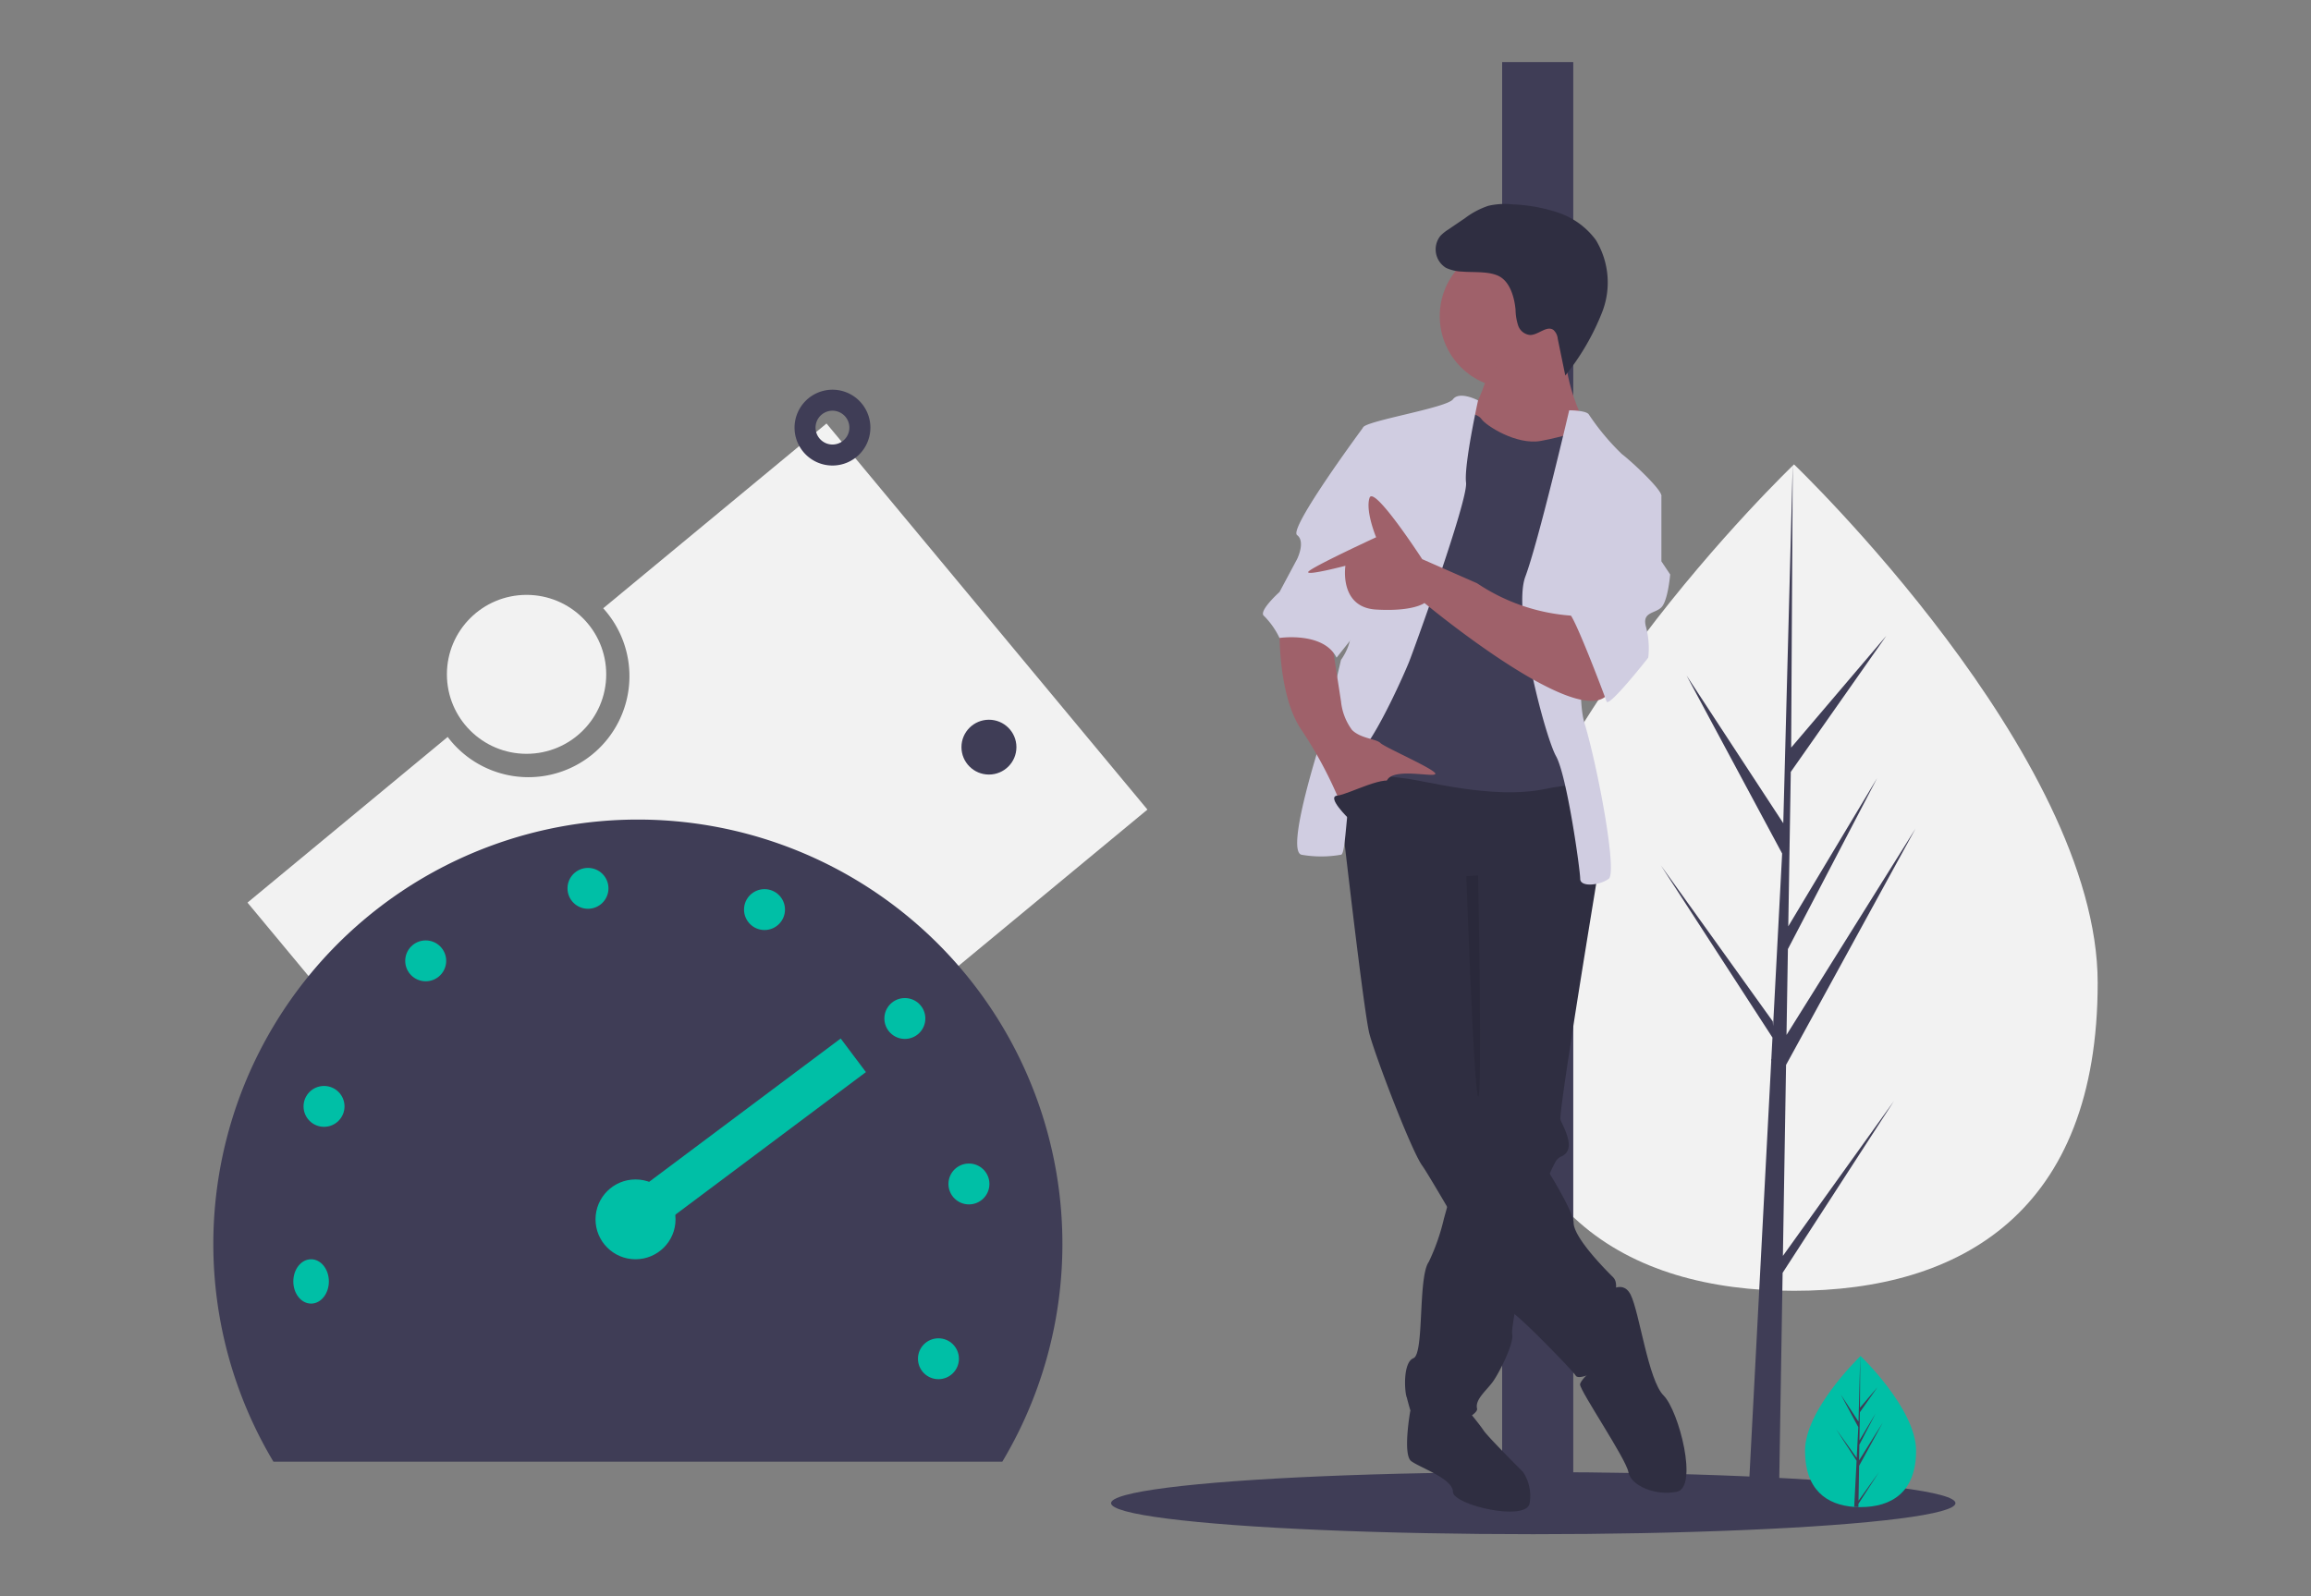 <svg xmlns="http://www.w3.org/2000/svg" width="220" height="152" viewBox="0 0 220 152"><rect x="0" y="0" width="220" height="152" fill="#808080" stroke="none"/><g transform="translate(-5934 -1129)"><g opacity="0"><rect width="220" height="152" rx="4" transform="translate(5934 1129)" fill="#fff"/><path d="M4,1A3,3,0,0,0,1,4V148a3,3,0,0,0,3,3H216a3,3,0,0,0,3-3V4a3,3,0,0,0-3-3H4M4,0H216a4,4,0,0,1,4,4V148a4,4,0,0,1-4,4H4a4,4,0,0,1-4-4V4A4,4,0,0,1,4,0Z" transform="translate(5934 1129)" fill="#ff8787"/></g><g transform="translate(5954.308 1134.911)"><path d="M167.457,249.137,146.2,266.731a9.619,9.619,0,1,1-14.805,12.253l-19.059,15.774,30.551,36.765L198.008,285.9Z" transform="translate(-109.084 -214.721)" fill="#f2f2f2"/><path d="M837.608,320.526c0,21.73-12.944,29.318-28.912,29.318s-28.912-7.587-28.912-29.318S808.7,271.151,808.7,271.151,837.608,298.8,837.608,320.526Z" transform="translate(-658.223 -232.841)" fill="#f2f2f2"/><path d="M789.014,293.519l.3-18.186,12.323-22.5L789.357,272.48l.133-8.177,8.493-16.278-8.458,14.114h0l.239-14.707,9.095-12.959L789.8,245.119l.15-26.968-.94,35.7.077-1.473-9.246-14.125,9.1,16.952-.862,16.425-.026-.436-10.66-14.864,10.627,16.4-.108,2.054-.019.031.009.169-2.186,41.673h2.921l.35-21.525,10.6-16.364Z" transform="translate(-639.595 -179.841)" fill="#3f3d56"/><ellipse cx="40.192" cy="2.956" rx="40.192" ry="2.956" transform="translate(85.461 134.267)" fill="#3f3d56"/><rect width="6.769" height="137.644" transform="translate(122.692 0)" fill="#3f3d56"/><path d="M959.382,760.09c0,3.975-2.368,5.363-5.288,5.363l-.2,0q-.2,0-.4-.018c-2.636-.186-4.684-1.645-4.684-5.342,0-3.826,4.9-8.653,5.266-9.01h0l.021-.02S959.382,756.116,959.382,760.09Z" transform="translate(-797.285 -627.853)" fill="#00bfa6"/><path d="M967.687,764.845l1.934-2.7-1.939,2.993-.005.31c-.135,0-.269-.009-.4-.018l.208-3.977,0-.031,0-.006.02-.376-1.944-3,1.95,2.719,0,.08.157-3-1.664-3.1,1.684,2.573.164-6.229v0l-.027,4.912,1.657-1.947-1.663,2.37-.044,2.69,1.547-2.582-1.553,2.978-.025,1.5L970,757.4l-2.254,4.115Z" transform="translate(-811.071 -627.853)" fill="#3f3d56"/><path d="M736.544,781.388l-1.131-.839s-.749,4.174.087,4.8,3.969,1.668,3.969,2.919,7.1,2.919,7.311,1.042a4.128,4.128,0,0,0-.627-2.919s-3.342-3.336-3.76-3.961-1.462-1.876-1.462-1.876Z" transform="translate(-621.464 -652.126)" fill="#2f2e41"/><path d="M752.359,481.183s-.031.183-.086.519c-.05.3-.119.719-.2,1.238-.877,5.343-3.436,21.072-3.263,21.591.209.625,1.671,2.919,0,3.544a1.294,1.294,0,0,0-.52.565,12.105,12.105,0,0,0-.884,2.081,91.27,91.27,0,0,0-2.678,10.7c-.27,1.405-.453,2.535-.508,3.127a1.7,1.7,0,0,0-.006.413c.209.834-1.253,3.752-1.88,4.586s-1.671,1.668-1.462,2.5-5.222,3.127-5.849,1.668a26.555,26.555,0,0,1-.836-2.71c-.209-.417-.418-3.336.627-3.752s.418-7.713,1.462-9.173a20.011,20.011,0,0,0,1.439-4.109c.219-.775.441-1.6.658-2.429.882-3.392,1.663-6.8,1.663-6.8l-.209-24.391,11.489-1.459.294.648.587,1.286Z" transform="translate(-620.568 -403.831)" fill="#2f2e41"/><path d="M830.374,714.669s1.671-1.668,2.507,0,1.671,8.13,3.133,9.59,3.342,8.756,1.253,9.173-4.387-.625-4.6-1.876-4.6-7.713-4.6-8.339S831,720.3,831,720.3Z" transform="translate(-697.956 -597.29)" fill="#2f2e41"/><path d="M696.088,424.374s2.716,24.391,3.342,26.684,3.969,11.049,5.013,12.508,7.729,13.342,8.565,13.967,2.507,2.293,2.507,2.293,3.133,3.127,3.551,3.752,3.969-1.251,4.178-2.5a12.83,12.83,0,0,0-.418-4.169c-.209-.834.418-2.085-.209-2.71s-3.76-3.752-3.76-5.212-5.431-10.007-7.52-11.883-1.671-5-1.671-5V439.384l11.489-3.544s-.627-10.007-2.089-10.007S698.386,422.5,696.088,424.374Z" transform="translate(-589.364 -358.487)" fill="#2f2e41"/><ellipse cx="6.893" cy="6.879" rx="6.893" ry="6.879" transform="translate(116.751 17.314)" fill="#9f616a"/><path d="M769,205.47s-.836,3.127-1.88,3.961,2.716,4.378,2.716,4.378l7.1.417,1.253-3.961s-2.3-4.586-1.671-7.5S769,205.47,769,205.47Z" transform="translate(-647.657 -175.857)" fill="#9f616a"/><path d="M710.539,242.02s1.88.208,2.3.834,3.342,2.5,5.64,2.085,3.76-1.042,4.178-.834,1.253,4.586,1.253,4.586l-2.3,6.671.418,18.345.627,5s1.253-1.668-3.76-.625-11.489-.834-13.578-1.042-5.64-.834-5.849-2.085.627-5.837.627-5.837l3.342-13.967,2.089-7.5Z" transform="translate(-592.117 -208.862)" fill="#3f3d56"/><path d="M693.312,234.619s-1.767-.935-2.394-.1-8.565,2.085-8.565,2.71-1.671,17.511-1.253,18.971-.836,3.127-.836,3.127l-1.462,6.254s-3.969,11.883-2.3,12.3a10.9,10.9,0,0,0,3.76,0c.627,0,.418-7.922,2.089-10.007s3.969-7.3,4.387-8.339,5.64-15.427,5.431-17.094S693.312,234.619,693.312,234.619Z" transform="translate(-572.914 -202.402)" fill="#d0cde1"/><path d="M801.44,242.02s1.671,0,1.88.417a22.828,22.828,0,0,0,3.133,3.752c.836.625,3.76,3.335,3.76,3.961s-6.058,5.212-6.058,5.212-2.507,12.3-1.253,16.469,3.133,14.176,2.3,14.8-2.716.834-2.716,0-1.253-9.8-2.3-11.674-4.178-13.759-2.924-17.094S801.44,242.02,801.44,242.02Z" transform="translate(-672.364 -208.862)" fill="#d0cde1"/><path d="M666.6,358.687s-.209,6.463,2.089,9.8a39.589,39.589,0,0,1,3.76,7.088s3.76-1.042,4.387-2.293,4.6-.209,4.6-.625-4.8-2.5-5.222-2.919-1.88-.417-2.716-1.251a5.511,5.511,0,0,1-1.044-2.71l-.836-5.42Z" transform="translate(-565.101 -304.892)" fill="#9f616a"/><path d="M752.984,137.433a3.98,3.98,0,0,1-1.546-.353,2.063,2.063,0,0,1-.529-3.059,3.958,3.958,0,0,1,.734-.589l1.588-1.079a7.772,7.772,0,0,1,2.24-1.187,7.007,7.007,0,0,1,2.29-.135,15.5,15.5,0,0,1,4.387.8,7.341,7.341,0,0,1,3.554,2.6,7.784,7.784,0,0,1,.622,6.8,23.055,23.055,0,0,1-3.533,6.1l-.719-3.5a1.291,1.291,0,0,0-.407-.838c-.646-.459-1.436.483-2.229.477a1.335,1.335,0,0,1-1.13-.893,5.078,5.078,0,0,1-.25-1.5c-.095-1.073-.47-2.565-1.488-3.157C755.62,137.367,754.05,137.53,752.984,137.433Z" transform="translate(-634.087 -117.482)" fill="#2f2e41"/><path d="M766.94,492.507s.706,20.366,1.123,20.991,0-21.055,0-21.055Z" transform="translate(-647.657 -414.986)" opacity="0.1"/><path d="M668.9,251.447h-1.671s-7.1,9.59-6.267,10.215,0,2.293,0,2.293l-1.671,3.127s-2.089,1.876-1.462,2.293a7.617,7.617,0,0,1,1.462,2.085s4.178-.625,5.431,1.876l2.709-3.413Z" transform="translate(-557.793 -216.622)" fill="#d0cde1"/><path d="M707.869,299.727a18.428,18.428,0,0,1-9.818-3.127l-5.222-2.293s-4.6-7.088-5.013-5.837.627,3.752.627,3.752-6.3,2.911-6.466,3.3,3.542-.585,3.542-.585-.627,3.961,2.924,4.169,4.6-.625,4.6-.625,15.04,12.508,17.547,8.547S707.869,299.727,707.869,299.727Z" transform="translate(-577.748 -246.973)" fill="#9f616a"/><path d="M828.535,283.266l2.3.834v6.254l.836,1.251s-.209,2.5-.836,3.127-1.88.417-1.462,1.876a7.886,7.886,0,0,1,.209,2.919s-3.76,4.795-3.969,4.169-3.133-8.339-3.551-8.339,4.178-12.091,4.178-12.091Z" transform="translate(-692.983 -242.812)" fill="#d0cde1"/><path d="M697.332,444.929s-2.16-2.085-1.08-2.189,4.84-2.189,5.467-1.147S697.332,444.929,697.332,444.929Z" transform="translate(-589.25 -372.892)" fill="#2f2e41"/><path d="M169.107,524.03a40.415,40.415,0,1,0-69.384,0Z" transform="translate(-94 -390.752)" fill="#3f3d56"/><ellipse cx="3.808" cy="3.8" rx="3.808" ry="3.8" transform="translate(36.384 106.4)" fill="#00bfa6"/><ellipse cx="1.692" cy="2.111" rx="1.692" ry="2.111" transform="translate(7.615 114)" fill="#00bfa6"/><ellipse cx="1.95" cy="1.946" rx="1.95" ry="1.946" transform="translate(8.589 97.497)" fill="#00bfa6"/><ellipse cx="1.95" cy="1.946" rx="1.95" ry="1.946" transform="translate(18.268 83.638)" fill="#00bfa6"/><ellipse cx="1.95" cy="1.946" rx="1.95" ry="1.946" transform="translate(33.716 76.734)" fill="#00bfa6"/><ellipse cx="1.95" cy="1.946" rx="1.95" ry="1.946" transform="translate(50.521 78.756)" fill="#00bfa6"/><ellipse cx="1.95" cy="1.946" rx="1.95" ry="1.946" transform="translate(63.882 89.127)" fill="#00bfa6"/><ellipse cx="1.95" cy="1.946" rx="1.95" ry="1.946" transform="translate(69.982 104.884)" fill="#00bfa6"/><ellipse cx="1.95" cy="1.946" rx="1.95" ry="1.946" transform="translate(67.079 121.527)" fill="#00bfa6"/><path d="M1.2,16.8l-2.4-3.2L19.109-1.6l2.4,3.2Z" transform="translate(40.615 94.578)" fill="#00bfa6"/><path d="M2.616-1A3.61,3.61,0,1,1-1,2.61,3.617,3.617,0,0,1,2.616-1Zm0,5.22A1.61,1.61,0,1,0,1,2.61,1.615,1.615,0,0,0,2.616,4.22Z" transform="translate(56.33 32.198)" fill="#3f3d56"/><ellipse cx="2.616" cy="2.61" rx="2.616" ry="2.61" transform="translate(71.22 62.624)" fill="#3f3d56"/><ellipse cx="7.583" cy="7.567" rx="7.583" ry="7.567" transform="translate(22.236 50.735)" fill="#f2f2f2"/></g></g></svg>